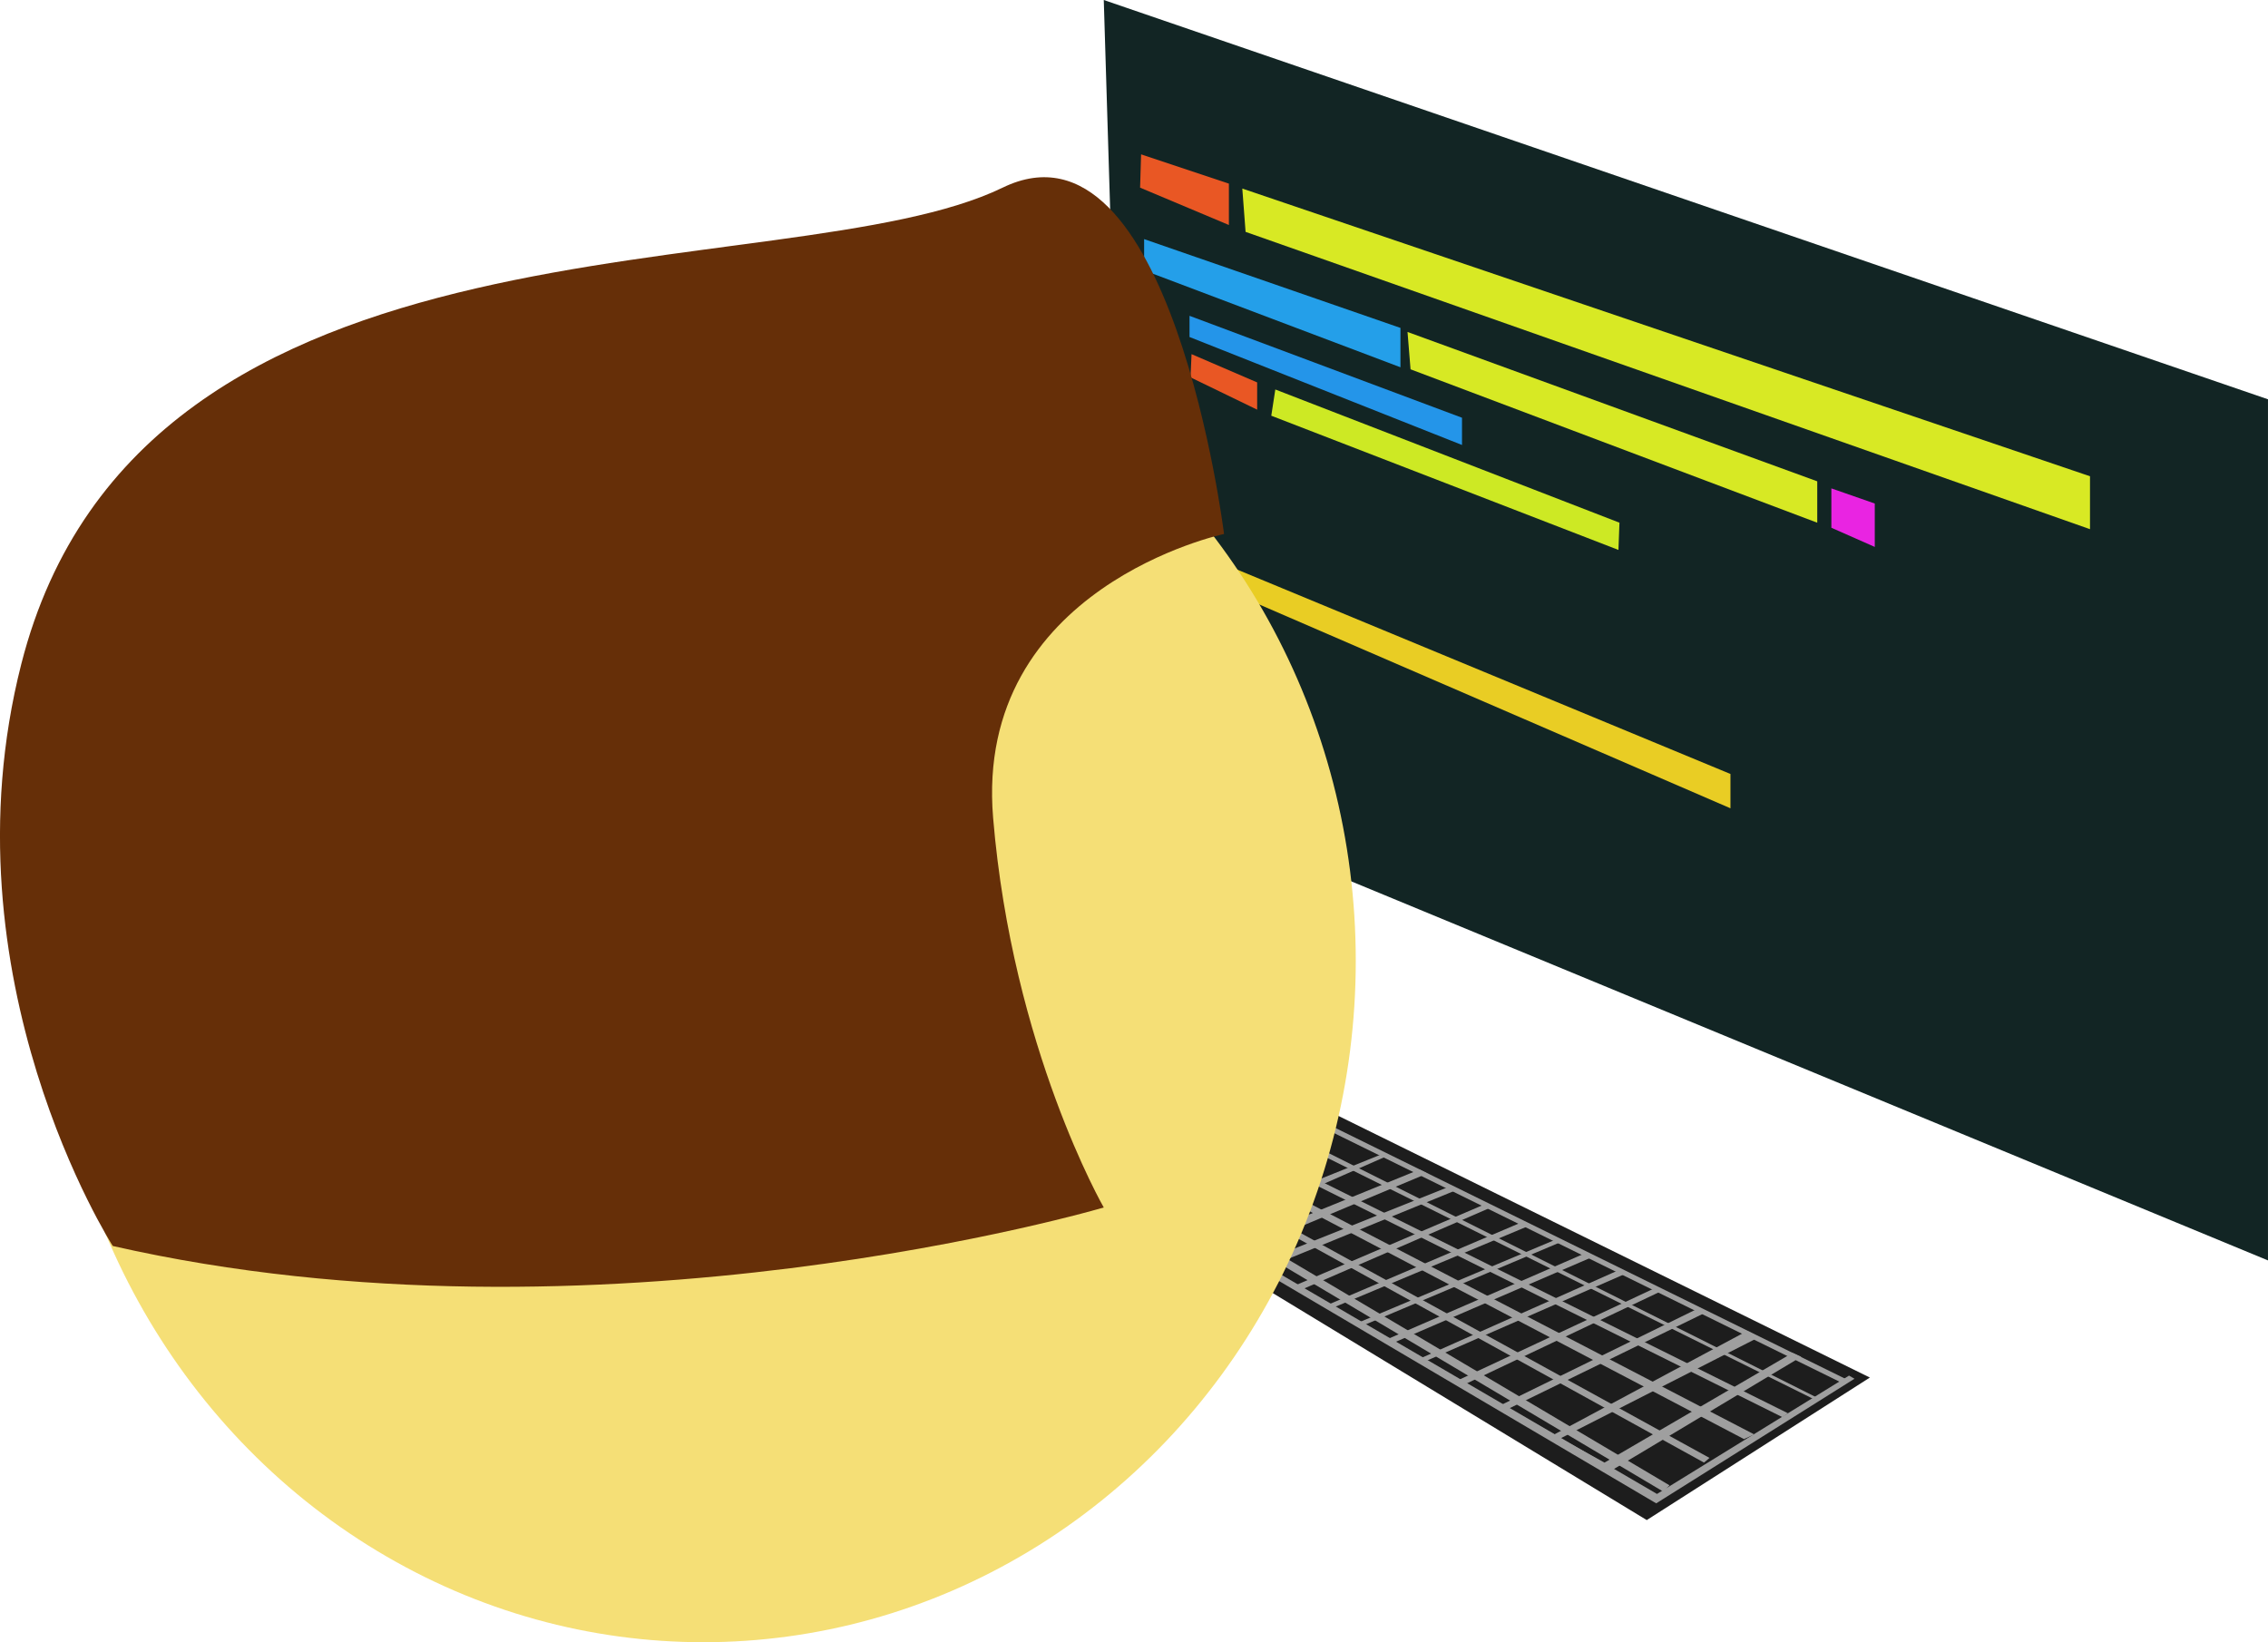 <?xml version="1.0" encoding="UTF-8" standalone="no"?>
<!-- Created with Inkscape (http://www.inkscape.org/) -->

<svg
   width="130.332mm"
   height="94.372mm"
   viewBox="0 0 130.332 94.372"
   version="1.1"
   id="svg5"
   inkscape:version="1.2 (dc2aeda, 2022-05-15)"
   sodipodi:docname="programming.svg"
   xmlns:inkscape="http://www.inkscape.org/namespaces/inkscape"
   xmlns:sodipodi="http://sodipodi.sourceforge.net/DTD/sodipodi-0.dtd"
   xmlns="http://www.w3.org/2000/svg"
   xmlns:svg="http://www.w3.org/2000/svg">
  <sodipodi:namedview
     id="namedview7"
     pagecolor="#ffffff"
     bordercolor="#000000"
     borderopacity="0.25"
     inkscape:showpageshadow="2"
     inkscape:pageopacity="0.0"
     inkscape:pagecheckerboard="0"
     inkscape:deskcolor="#d1d1d1"
     inkscape:document-units="mm"
     showgrid="false"
     inkscape:zoom="1.0042848"
     inkscape:cx="661.66492"
     inkscape:cy="357.46833"
     inkscape:window-width="1920"
     inkscape:window-height="1080"
     inkscape:window-x="0"
     inkscape:window-y="0"
     inkscape:window-maximized="0"
     inkscape:current-layer="layer1" />
  <defs
     id="defs2" />
  <g
     inkscape:label="Layer 1"
     inkscape:groupmode="layer"
     id="layer1"
     transform="translate(-67.058,-49.762)">
    <path
       style="fill:#122524;fill-opacity:1;stroke-width:0.265"
       d="m 130.487,49.762 66.902,22.946 V 122.194 L 131.87,95.101 Z"
       id="path10966"
       sodipodi:nodetypes="ccccc" />
    <path
       style="fill:#d8e924;fill-opacity:1;stroke-width:0.265"
       d="m 138.448,60.598 48.713,16.533 v 3.041 l -48.525,-17.086 z"
       id="path11087"
       sodipodi:nodetypes="ccccc" />
    <path
       style="fill:#e95724;fill-opacity:1;stroke-width:0.265"
       d="m 132.632,58.632 5.045,1.682 v 2.378 l -5.103,-2.146 z"
       id="path13627" />
    <path
       style="fill:#249fe9;fill-opacity:1;stroke-width:0.265"
       d="m 132.806,63.503 14.73,5.103 v 2.262 l -14.73,-5.567 z"
       id="path14655" />
    <path
       style="fill:#d7e924;fill-opacity:1;stroke-width:0.265"
       d="m 147.942,68.839 23.545,8.583 v 2.378 l -23.371,-8.815 z"
       id="path14657" />
    <path
       style="fill:#e924e2;fill-opacity:1;stroke-width:0.265"
       d="m 172.299,77.828 2.494,0.87 v 2.494 l -2.494,-1.102 z"
       id="path14659" />
    <path
       style="fill:#2495e9;fill-opacity:1;stroke-width:0.265"
       d="m 135.415,67.911 15.658,5.857 v 1.566 l -15.658,-6.205 z"
       id="path14661" />
    <path
       style="fill:#e95724;fill-opacity:1;stroke-width:0.265"
       d="m 135.531,70.114 3.77,1.624 v 1.566 l -3.828,-1.856 z"
       id="path14663" />
    <path
       style="fill:#cde924;fill-opacity:1;stroke-width:0.265"
       d="m 140.345,72.144 19.776,7.655 -0.058,1.566 -19.95,-7.713 z"
       id="path14665" />
    <path
       style="fill:#e9cd24;fill-opacity:1;stroke-width:0.265"
       d="m 137.387,82.177 29.113,12.063 v 1.972 L 137.271,83.569 Z"
       id="path14667" />
    <path
       style="fill:#1d1d1d;fill-opacity:1;stroke-width:0.265"
       d="m 139.787,111.83 34.724,17.095 -12.821,8.191 -30.807,-18.698 z"
       id="path14762" />
    <path
       style="fill:#9f9f9f;fill-opacity:1;stroke-width:0.265"
       d="m 139.214,112.327 34.147,16.797 -0.379,0.146 -34.147,-16.797 z"
       id="path18108" />
    <path
       style="fill:#9f9f9f;fill-opacity:1;stroke-width:0.265"
       d="m 138.092,113.365 33.374,16.71 -0.18,0.09 -33.6,-16.665 z"
       id="path18510" />
    <path
       style="fill:#9f9f9f;fill-opacity:1;stroke-width:0.265"
       d="m 136.785,114.581 33.014,16.394 -0.315,0.225 -33.059,-16.439 z"
       id="path18512" />
    <path
       style="fill:#9f9f9f;fill-opacity:1;stroke-width:0.265"
       d="m 135.434,115.347 32.429,16.845 -0.586,0.27 -32.203,-16.89 z"
       id="path18514" />
    <path
       style="fill:#9f9f9f;fill-opacity:1;stroke-width:0.265"
       d="m 134.263,116.473 31.032,17.07 -0.315,0.27 -31.258,-17.25 z"
       id="path18516" />
    <path
       style="fill:#9f9f9f;fill-opacity:1;stroke-width:0.265"
       d="m 132.957,117.328 30.041,17.791 -0.36,0.36 -30.086,-17.881 z"
       id="path18518" />
    <path
       style="fill:#9f9f9f;fill-opacity:1;stroke-width:0.265"
       d="m 173.313,128.813 -11.035,6.801 -30.492,-17.791 -0.27,0.225 30.717,18.106 11.395,-7.161 z"
       id="path18520" />
    <path
       style="fill:#9f9f9f;fill-opacity:1;stroke-width:0.265"
       d="m 159.666,134.263 10.9,-6.531 -0.495,-0.225 -10.81,6.306 -2.522,-1.396 11.395,-5.81 -0.676,-0.36 -11.08,5.945 -2.612,-1.486 11.35,-5.54 -0.45,-0.225 -11.305,5.54 -2.117,-1.171 11.395,-5.405 -0.45,-0.135 -11.26,5.27 -1.892,-1.081 11.53,-5.044 -0.45,-0.18 -11.44,5.089 -1.531,-0.901 11.485,-4.954 -0.495,-0.18 -11.305,4.909 -1.441,-0.766 11.53,-4.864 -0.315,-0.135 -11.665,4.909 -0.495,-0.405 -0.856,-0.495 11.305,-4.729 -0.36,-0.225 -11.215,4.774 -1.441,-0.901 10.9,-4.729 -0.36,-0.18 -10.945,4.684 -1.712,-0.991 11.125,-4.549 -0.45,-0.18 -11.035,4.414 -1.171,-0.586 10.855,-4.549 -0.45,-0.225 -10.945,4.459 -1.306,-0.676 10.359,-4.549 -0.225,-0.135 -10.855,4.369 23.601,13.782 z"
       id="path18522" />
    <ellipse
       style="fill:#f5df76;fill-opacity:1;stroke-width:0.265"
       id="path61"
       cx="107.476"
       cy="104.977"
       rx="37.492"
       ry="39.158" />
    <path
       style="fill:#662f08;fill-opacity:1;stroke-width:0.265"
       d="m 73.537,121.364 c 27.922,6.358 56.95,-2.212 56.95,-2.212 0,0 -5.253,-9.123 -6.359,-22.393 -1.106,-13.27 13.27,-16.311 13.27,-16.311 0,0 -3.041,-24.605 -12.717,-19.905 -12.444,6.044 -49.486,0.276 -56.397,27.369 -4.609,18.067 5.253,33.451 5.253,33.451 z"
       id="path5993"
       sodipodi:nodetypes="ccscssc" />
  </g>
</svg>
